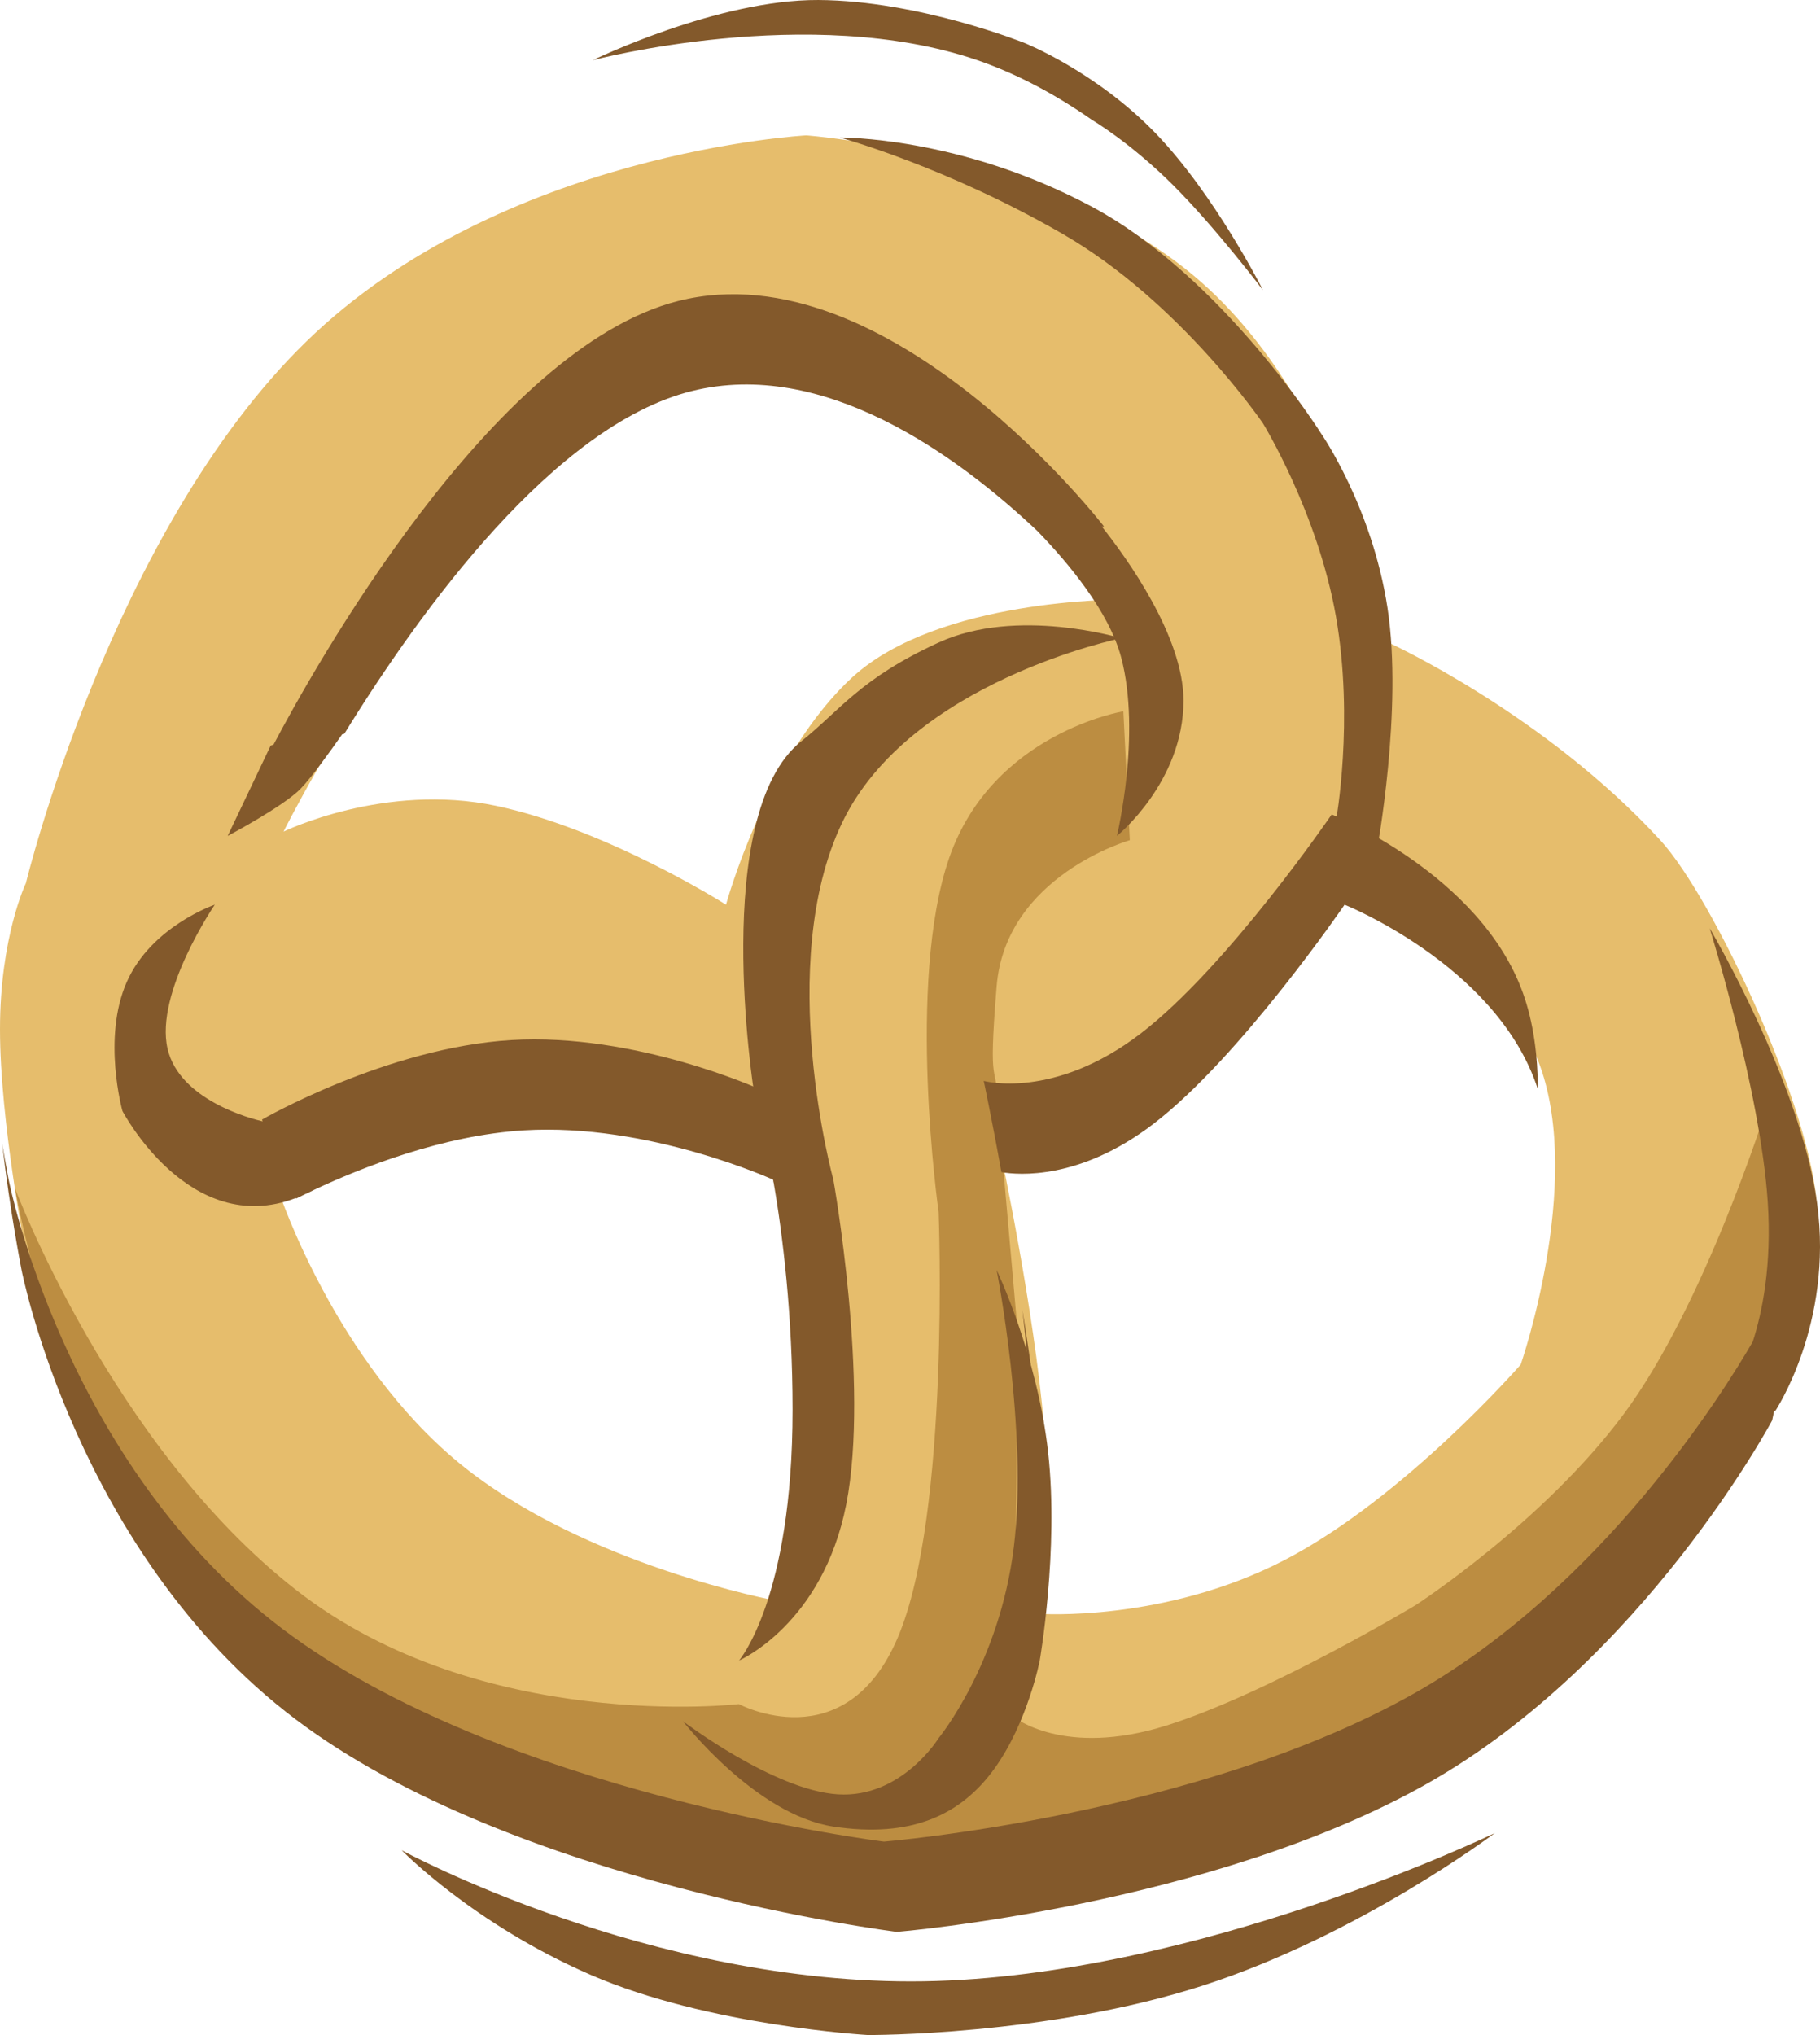 <?xml version="1.0" encoding="UTF-8" standalone="no"?>
<svg
   width="199.98"
   height="223.501"
   viewBox="0 0 199.98 223.501"
   version="1.1"
   id="svg19"
   sodipodi:docname="1.svg"
   inkscape:version="1.1 (c68e22c387, 2021-05-23)"
   xmlns:inkscape="http://www.inkscape.org/namespaces/inkscape"
   xmlns:sodipodi="http://sodipodi.sourceforge.net/DTD/sodipodi-0.dtd"
   xmlns:xlink="http://www.w3.org/1999/xlink"
   xmlns="http://www.w3.org/2000/svg"
   xmlns:svg="http://www.w3.org/2000/svg">

  <defs
     id="defs6">
    <rect
       width="509"
       height="509"
       id="artboard_1"
       x="0"
       y="0" />
    <clipPath
       id="clip_1">
      <use
         xlink:href="#artboard_1"
         clip-rule="evenodd"
         id="use3"
         x="0"
         y="0"
         width="100%"
         height="100%" />
    </clipPath>
  </defs>
  <g
     id="Artboard"
     clip-path="url(#clip_1)"
     transform="translate(-61,-4.499)">
    <use
       xlink:href="#artboard_1"
       stroke="none"
       fill="#ffffff"
       fill-opacity="0"
       id="use8"
       x="0"
       y="0"
       width="100%"
       height="100%" />
    <path
       d="m 132.182,16.285 c 15.99,14.278 20.372,39.413 20.372,39.413 0,0 17.089,7.788 29.881,21.713 5.871,6.391 16.806,29.846 17.228,40.593 l -4.47,21.241 c 0,0 -14.094,26.433 -37.901,39.886 -23.807,13.452 -58.274,16.284 -58.274,16.284 0,0 -42.047,-5.192 -66.091,-23.365 C 8.883,153.878 2.843,122.725 2.843,122.725 2.843,122.725 0,108.328 0,98.18 0,88.031 2.843,82.131 2.843,82.131 c 0,0 9.357,-38.587 30.795,-59.474 C 55.076,1.77 88.595,0 88.595,0 c 0,0 27.597,2.006 43.587,16.285 z M 76.467,26.197 C 53.338,31.979 31.153,76.467 31.153,76.467 c 0,0 11.092,-5.428 23.365,-2.832 12.273,2.596 25.253,10.856 25.253,10.856 0,0 4.484,-16.403 13.925,-25.017 9.441,-8.614 29.502,-8.496 29.502,-8.496 0,0 -23.601,-30.563 -46.73,-24.781 z M 114.7,141.605 c -1.062,-12.626 -4.72,-29.737 -4.72,-29.737 0,0 7.67,2.124 17.229,-5.192 9.558,-7.316 21.005,-24.073 21.005,-24.073 0,0 16.284,6.49 21.004,19.589 4.72,13.098 -2.124,32.805 -2.124,32.805 0,0 -12.744,14.633 -25.961,21.477 -13.216,6.844 -26.905,5.9 -26.905,5.9 0,0 1.534,-8.142 0.472,-20.769 z M 30.681,116.117 c 0,0 6.136,18.526 19.825,29.737 13.689,11.21 34.929,15.104 34.929,15.104 0,0 2.36,-12.036 2.36,-24.073 0,-12.036 -2.36,-24.073 -2.36,-24.073 0,0 -13.688,-6.254 -27.377,-5.428 -13.688,0.826 -27.377,8.733 -27.377,8.733 z"
       id="New-shape-4-Difference-Difference-Difference-2"
       fill="#e6bd6c"
       fill-rule="evenodd"
       stroke="none"
       transform="translate(61,19.368)" />
    <path
       d="m 121.781,0 c 0,0 -14.338,2.36 -19.117,16.049 -4.779,13.688 -1.18,38.941 -1.18,38.941 0,0 1.298,33.159 -4.484,46.73 -5.782,13.57 -17.465,7.316 -17.465,7.316 0,0 -28.321,3.304 -48.618,-12.508 C 10.62,80.715 0,52.394 0,52.394 c 0,0 3.54,20.651 13.453,37.053 9.912,16.403 24.545,21.949 24.545,21.949 0,0 25.017,12.509 42.01,15.813 16.993,3.304 26.669,1.416 26.669,1.416 0,0 25.961,-3.54 46.022,-13.453 20.06,-9.912 33.513,-30.209 33.513,-30.209 0,0 6.49,-13.806 8.024,-24.073 1.534,-10.266 -1.888,-16.993 -1.888,-16.993 0,0 -6.726,21.359 -15.576,33.277 -8.851,11.918 -22.893,21.005 -22.893,21.005 0,0 -16.108,9.676 -27.377,13.216 -11.27,3.54 -16.757,-0.944 -16.757,-0.944 l 0.472,-41.773 -2.182,-24.763 c -0.131,-6.014 -1.163,-1.546 -0.178,-13.706 0.985,-12.16 14.633,-16.049 14.633,-16.049 z"
       transform="translate(62.652,82.618)"
       id="New-shape-6"
       fill="#bc8d41"
       fill-rule="evenodd"
       stroke="none" />
    <path
       d="M 29.819,49.461 C 33.972,41.579 53.782,5.867 74.338,0.728 97.467,-5.054 121.068,25.509 121.068,25.509 c 0,0 -0.085,-5e-4 -0.246,9e-4 2.669,3.357 8.979,12.043 8.979,19.116 0,8.968 -7.316,14.868 -7.316,14.868 0,0 2.695,-11.18 0.472,-19.589 -1.338,-5.061 -5.853,-10.441 -9.236,-13.924 l -0.002,3e-4 C 104.764,17.548 90.168,7.037 75.754,10.64 60.665,14.413 45.977,34.66 37.589,48.28 c -0.075,0.015 -0.15,0.031 -0.225,0.046 -1.407,2.01 -3.419,4.795 -4.564,5.976 -1.888,1.947 -8.024,5.192 -8.024,5.192 l 4.72,-9.912 z m 79.975,46.959 c 1.884,0.322 8.618,0.887 16.703,-5.301 9.558,-7.316 21.004,-24.073 21.004,-24.073 0,0 16.285,6.49 21.005,19.589 0.085,0.235 0.166,0.472 0.243,0.712 -0.024,-3.68 -0.482,-7.358 -1.659,-10.624 -4.72,-13.098 -21.005,-19.589 -21.005,-19.589 0,0 -11.446,16.757 -21.004,24.073 -9.559,7.316 -17.229,5.192 -17.229,5.192 0,0 0.903,4.223 1.942,10.021 z M 23.361,67.046 c 0,0 -6.962,2.36 -9.676,8.496 -2.714,6.136 -0.472,14.161 -0.472,14.161 0,0 7.348,14.038 19.053,9.559 l 0.031,0.062 c 0.285,-0.144 0.595,-0.297 0.926,-0.459 0.393,-0.174 0.751,-0.345 1.076,-0.515 5.12,-2.405 14.084,-5.982 23.047,-6.523 13.688,-0.826 27.377,5.428 27.377,5.428 0,0 0.055,0.279 0.147,0.794 -0.685,-6.227 -1.563,-10.706 -1.563,-10.706 0,0 -13.688,-6.254 -27.377,-5.428 -13.688,0.826 -27.377,8.732 -27.377,8.732 0,0 0.022,0.068 0.068,0.198 C 27.364,90.553 19.471,88.503 18.169,82.859 16.753,76.722 23.361,67.046 23.361,67.046 Z m 164.262,2.596 c 0,0 10.005,16.949 11.8,30.209 1.796,13.26 -4.618,22.83 -4.618,22.83 l -0.091,-0.098 -0.233,1.105 c 0,0 -14.095,26.433 -37.902,39.886 -23.806,13.452 -58.273,16.284 -58.273,16.284 0,0 -42.047,-5.192 -66.091,-23.364 C 8.171,138.321 2.13,107.168 2.13,107.168 c 0,0 -1.288,-6.526 -2.13,-13.887 0.41,2.431 0.714,3.974 0.714,3.974 0,0 6.041,31.153 30.084,49.326 24.044,18.173 66.091,23.365 66.091,23.365 0,0 34.466,-2.832 58.273,-16.285 20.694,-11.693 34.05,-33.194 37.189,-38.617 1.015,-3.135 2.122,-8.35 1.643,-15.429 -0.826,-12.213 -6.372,-29.973 -6.372,-29.973 z M 112.1,111.528 c 0.186,1.574 0.347,3.122 0.472,4.607 1.062,12.627 -0.472,20.769 -0.472,20.769 0,0 0.815,0.056 2.24,0.042 0.066,-3.058 -0.002,-6.734 -0.352,-10.898 -0.386,-4.594 -1.116,-9.78 -1.888,-14.52 z"
       transform="translate(61.24,36.813)"
       id="New-shape-4-Difference-Difference-Difference-Difference-Union-Union-Union-Union"
       fill="#83592b"
       fill-rule="evenodd"
       stroke="none" />
    <path
       d="m 0,49.562 c 0,0 9.967,7.568 16.993,8.024 7.026,0.456 11.11,-6.199 11.11,-6.199 0,0 6.654,-8.095 8.243,-20.942 C 37.934,17.599 34.457,0 34.457,0 c 0,0 4.48,9.338 5.664,20.061 1.184,10.723 -0.927,22.83 -0.927,22.83 0,0 -1.311,6.774 -4.974,11.864 -3.663,5.09 -9.145,7.67 -17.701,6.372 C 7.965,59.828 0,49.562 0,49.562 Z"
       transform="translate(136.051,143.981)"
       id="New-shape"
       fill="#83592b"
       fill-rule="evenodd"
       stroke="none" />
    <path
       d="m 41.992,1.416 c 0,0 -11.446,-3.481 -20.061,0.472 C 13.317,5.841 11.161,9.277 6.827,12.745 -3.204,20.769 1.635,51.214 1.635,51.214 c 0,0 4.244,14.176 4.248,34.929 C 5.887,106.896 0,113.693 0,113.693 c 0,0 9.191,-3.965 11.783,-17.165 2.592,-13.201 -1.416,-35.637 -1.416,-35.637 0,0 -6.49,-23.601 0.944,-39.177 C 18.745,6.136 41.992,1.416 41.992,1.416 Z"
       transform="translate(142.204,73.178)"
       id="New-shape-2"
       fill="#83592b"
       fill-rule="evenodd"
       stroke="none" />
    <path
       d="m 0,2.59411e-4 c 0,0 11.682,3.186 24.545,10.62 12.863,7.434 21.949,20.769 21.949,20.769 0,0 6.018,9.794 8.024,21.241 2.006,11.446 0,22.421 0,22.421 l 4.484,3.304 c 0,0 2.887,-15.502 1.18,-26.669 -1.707,-11.167 -7.299,-19.18 -7.299,-19.18 0,0 -10.81,-17.24 -25.27,-24.954 C 13.153,-0.161 0,2.59411e-4 0,2.59411e-4 Z"
       transform="translate(153.279,19.604)"
       id="New-shape-3"
       fill="#83592b"
       fill-rule="evenodd"
       stroke="none" />
    <path
       d="m 0,6.609 c 0,0 23.837,-6.313 42.246,0 4.58,1.571 8.823,3.923 12.615,6.57 0,0 4.168,2.448 8.862,7.118 4.694,4.671 9.912,11.565 9.912,11.565 0,0 -5.251,-10.443 -11.8,-17.229 C 55.285,7.848 47.438,4.721 47.438,4.721 c 0,0 -11.564,-4.661 -22.657,-4.72 C 13.688,-0.059 0,6.609 0,6.609 Z"
       transform="translate(126.138,4.499)"
       id="New-shape-4"
       fill="#83592b"
       fill-rule="evenodd"
       stroke="none" />
    <path
       d="m 0,1.888 c 0,0 27.318,14.869 57.35,14.397 C 87.382,15.813 120.128,0 120.128,0 c 0,0 -14.868,11.21 -32.097,16.757 -17.229,5.546 -36.817,5.428 -36.817,5.428 0,0 -17.524,-1.003 -30.445,-6.608 C 7.847,9.971 0,1.888 0,1.888 Z"
       transform="translate(105.134,205.815)"
       id="New-shape-5"
       fill="#83592b"
       fill-rule="evenodd"
       stroke="none" />
  </g>
</svg>
